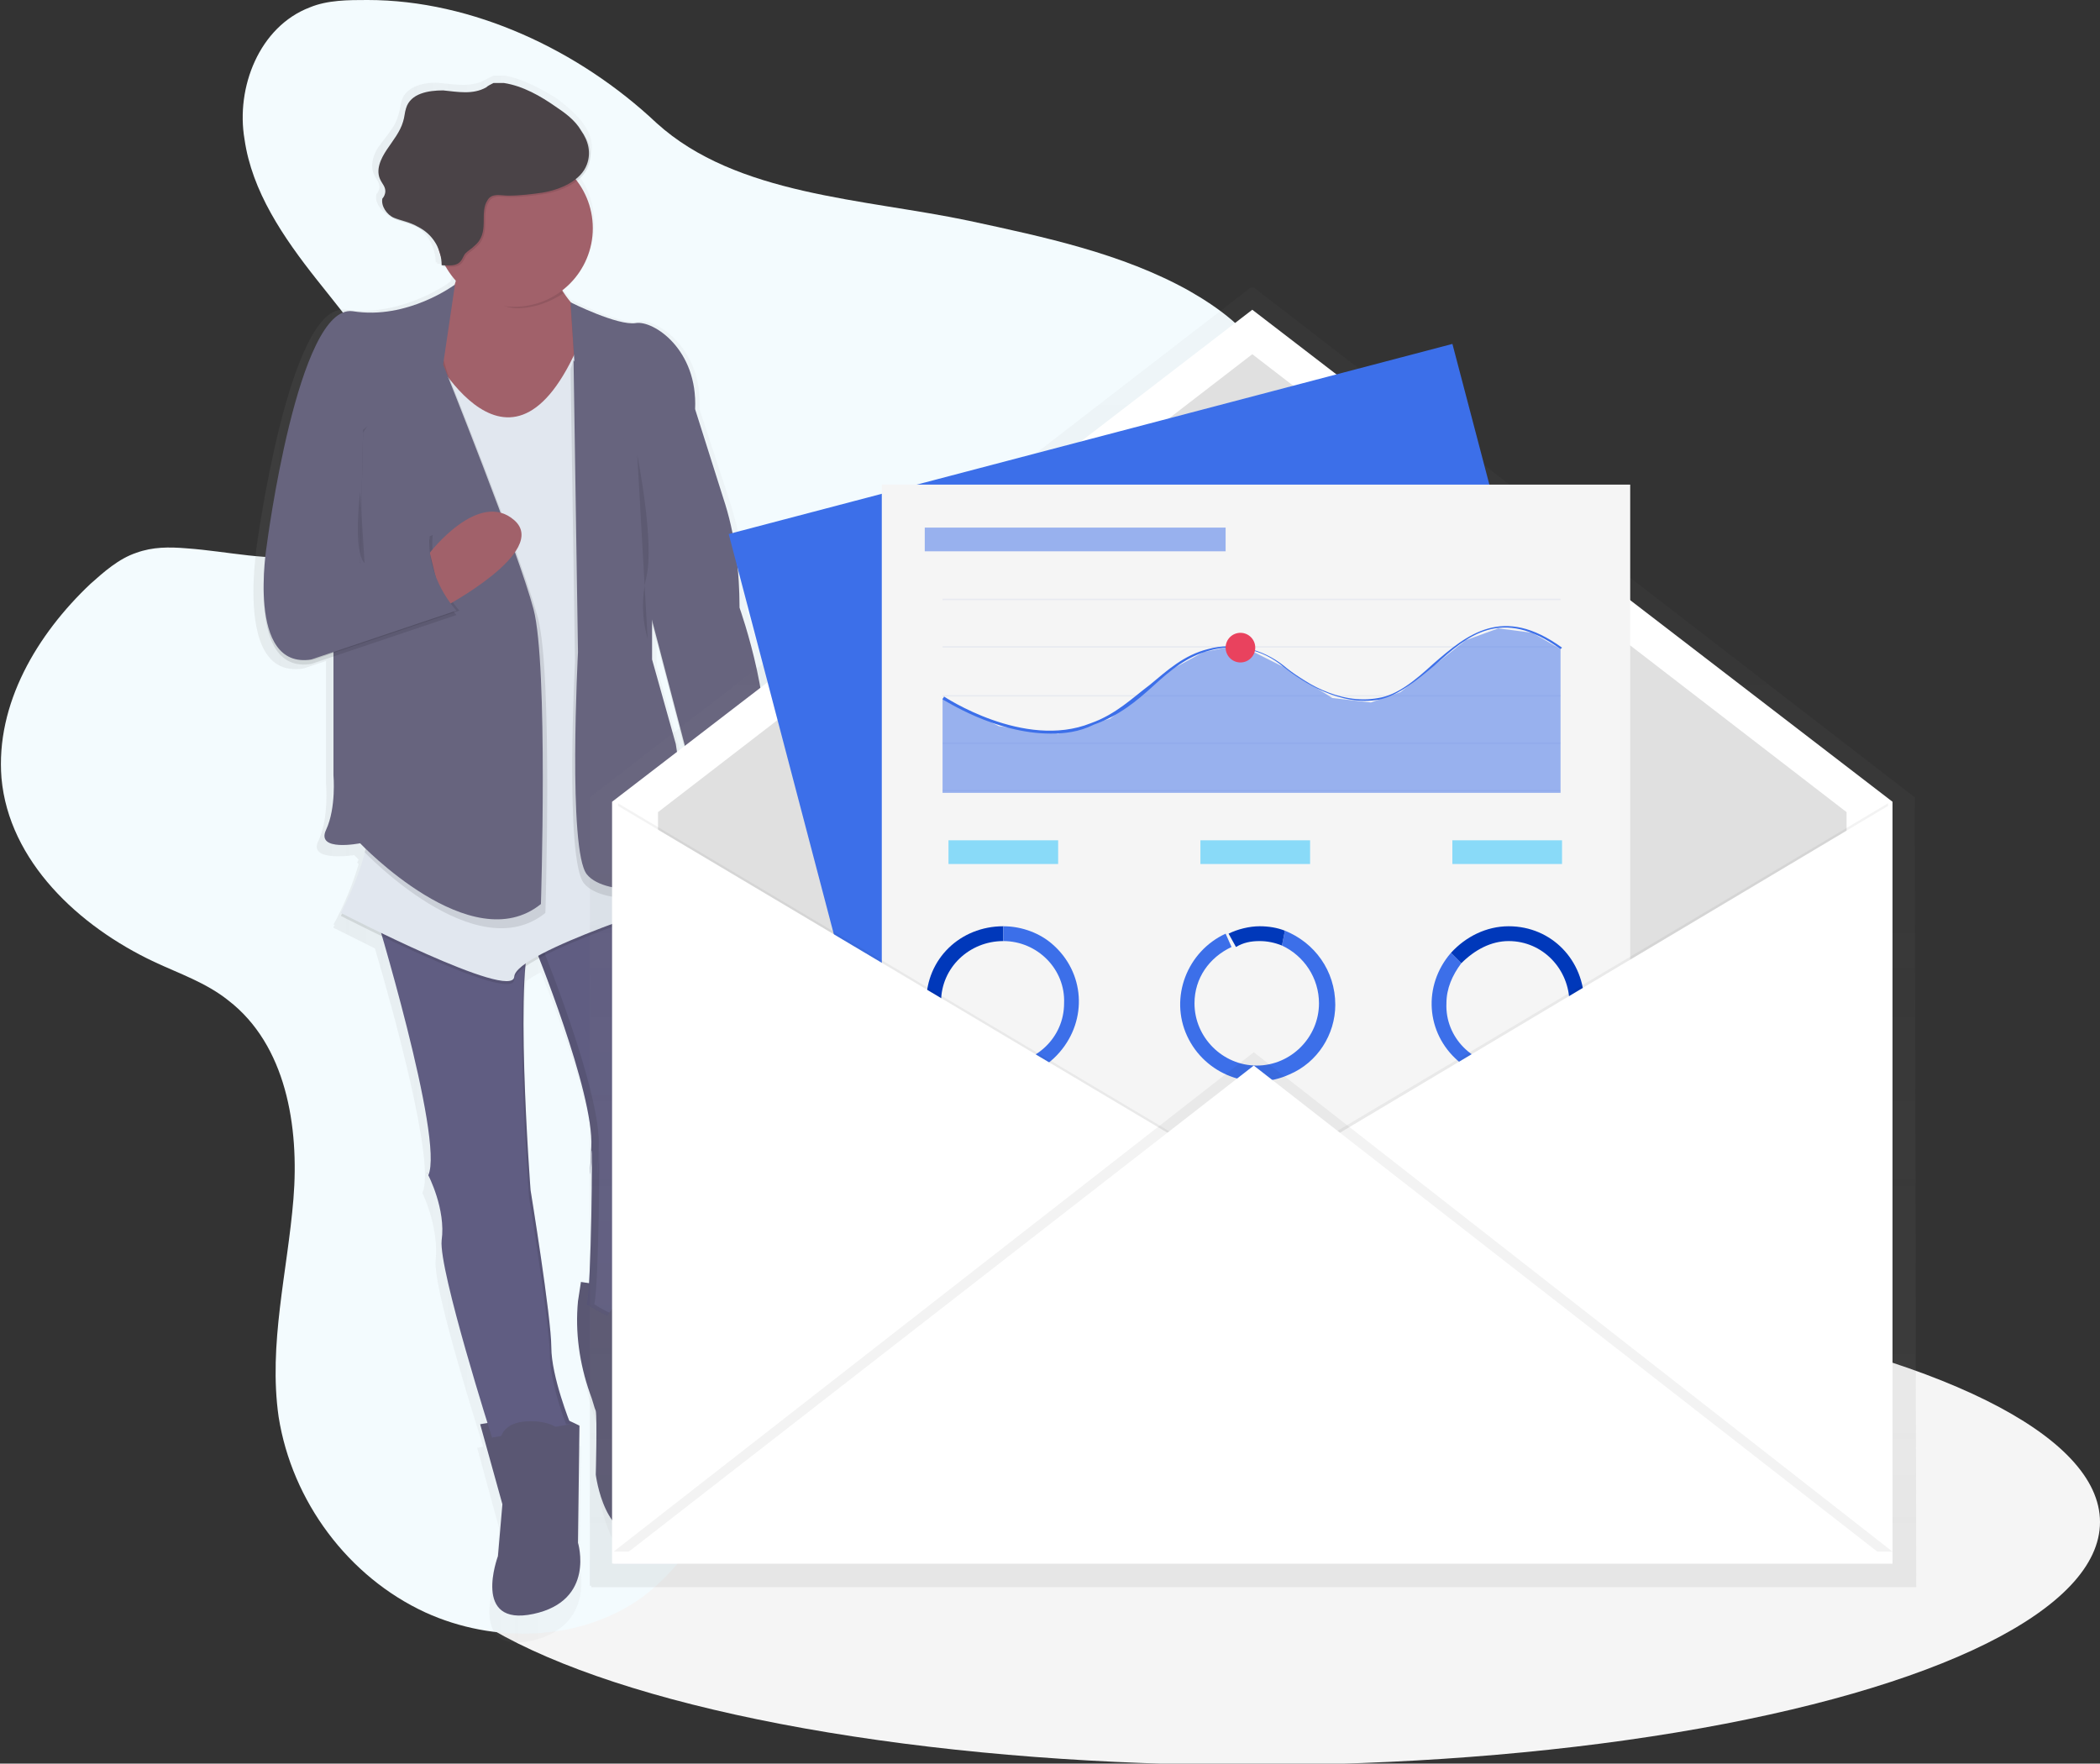 <?xml version="1.0" encoding="utf-8"?>
<!-- Generator: Adobe Illustrator 23.0.2, SVG Export Plug-In . SVG Version: 6.00 Build 0)  -->
<svg version="1.1" id="Layer_1" xmlns="http://www.w3.org/2000/svg" xmlns:xlink="http://www.w3.org/1999/xlink" x="0px" y="0px"
	 viewBox="0 0 141.7 119" style="enable-background:new 0 0 141.7 119;" xml:space="preserve">
<rect x="0" y="0" width="141.7" height="119" fill="#333333" stroke="none"/>
<style type="text/css">
	.st0{fill:#F5F5F5;}
	.st1{fill:#F3FBFE;}
	.st2{opacity:0.5;}
	.st3{fill:url(#SVGID_1_);}
	.st4{fill:#5A5773;}
	.st5{fill:#605D82;}
	.st6{opacity:0.1;enable-background:new    ;}
	.st7{opacity:0.1;}
	.st8{fill:#A1616A;}
	.st9{fill:#E1E7EF;}
	.st10{fill:#67647E;}
	.st11{fill:#4A4347;}
	.st12{fill:url(#SVGID_2_);}
	.st13{fill:#FFFFFF;}
	.st14{fill:#E0E0E0;}
	.st15{fill:#3C6FE9;}
	.st16{fill:#89DAF8;}
	.st17{fill:#0038BA;}
	.st18{opacity:5.000000e-02;enable-background:new    ;}
	.st19{display:none;}
	.st20{display:inline;fill:none;stroke:#535461;stroke-width:2;stroke-miterlimit:10;}
	.st21{display:inline;fill:#3C6FE9;}
	.st22{opacity:0.5;fill:#3C6FE9;enable-background:new    ;}
	.st23{opacity:0.5;fill:#DCE0ED;enable-background:new    ;}
	.st24{fill:#E9425E;}
</style>
<title>newsletter</title>
<ellipse class="st0" cx="84.5" cy="102.7" rx="57.2" ry="16.4"/>
<path class="st1" d="M24.8,0c-1.3,0-2.7,0-3.9,0.5c-3.4,1.3-5,5.4-4.4,8.9c0.5,3.5,2.6,6.6,4.9,9.5s4.6,5.6,5.8,9
	c0.6,1.7,0.9,3.6,0.3,5.2c-0.9,2.6-3.8,4-6.6,4.4s-5.5-0.3-8.3-0.5c-1.2-0.1-2.3-0.1-3.4,0.3c-1.2,0.4-2.2,1.3-3.1,2.1
	c-3.6,3.4-6.4,8.1-6,13.1c0.5,5.6,5.2,10,10.3,12.4c1.7,0.8,3.5,1.4,5,2.6c3.9,3,4.8,8.5,4.4,13.4c-0.4,4.9-1.7,9.8-1,14.7
	c0.9,5.7,4.7,10.8,9.9,13.2c4.6,2.1,10.4,2,14.6-1c2-1.5,3.5-3.5,4.8-5.6c2-3.2,3.6-6.6,4.8-10.1c0.6-1.7,1.1-3.5,2.5-4.7
	c0.8-0.7,1.9-1.1,2.9-1.4c3.2-0.9,6.5-1.2,9.7-2s6.4-2.4,8.1-5.2c2.5-4,1.3-9.1,1.3-13.7c0-10.7,6.4-20.2,8.7-30.6
	c0.8-3.4,1.1-7.1-0.7-10.2c-1.2-2.1-3.1-3.5-5.2-4.7c-4.5-2.5-9.7-3.6-14.8-4.7c-7.1-1.5-15.7-1.7-21.1-6.6C39.1,3.4,31.9,0,24.8,0z
	"/>
<g class="st2">
	
		<linearGradient id="SVGID_1_" gradientUnits="userSpaceOnUse" x1="137.123" y1="411.051" x2="172.156" y2="411.051" gradientTransform="matrix(1 0 0 1 -120 -353.151)">
		<stop  offset="0" style="stop-color:#808080;stop-opacity:0.25"/>
		<stop  offset="0.54" style="stop-color:#808080;stop-opacity:0.12"/>
		<stop  offset="1" style="stop-color:#808080;stop-opacity:0.1"/>
	</linearGradient>
	<path class="st3" d="M50.4,41.3c0-2.6-0.4-5.1-1.2-7.6l-2-6.1c0-0.1,0-0.2,0-0.3c0.1-3.9-3-5.9-4.2-5.6c-1.2,0.2-4.5-1.5-4.5-1.5v0
		c-0.2-0.3-0.4-0.5-0.6-0.8c2.4-1.7,2.9-5.1,1.2-7.5c0,0,0-0.1-0.1-0.1c0.4-0.3,0.6-0.6,0.8-1.1c0.3-0.8,0.1-1.6-0.4-2.3
		c-0.2-0.3-0.4-0.5-0.7-0.8c-0.4-0.4-0.8-0.7-1.2-1C36.5,6,35.3,5.3,34,5.1c-0.2,0-0.5,0-0.7,0c-0.2,0.1-0.4,0.2-0.6,0.3
		c-0.9,0.5-2,0.3-3,0.2s-2.3,0.2-2.6,1.2C27,7.1,27,7.4,26.9,7.7c-0.2,0.8-0.7,1.3-1.2,2c-0.5,0.6-0.8,1.5-0.4,2.2
		c0.1,0.2,0.3,0.4,0.3,0.7c0,0.2-0.1,0.4-0.2,0.5c-0.1,0.4,0.1,0.8,0.4,1.1c0.1,0.1,0.3,0.3,0.5,0.4c0.5,0.3,1.1,0.3,1.6,0.6
		c0.3,0.1,0.5,0.3,0.7,0.5c0.5,0.5,0.8,1.3,0.8,2l0.1,0c0,0,0,0.1,0,0.1c0.1,0,0.2,0,0.4,0c0.2,0.3,0.4,0.5,0.6,0.8
		c0,0.1-0.1,0.3-0.1,0.4c-0.4,0.3-3.5,2.4-7.1,1.9c-3.8-0.5-6,16.1-6,16.1c-0.1,0.9-0.2,1.9-0.2,2.9c0,2.5,0.5,5.7,3.4,5.2l1.5-0.5
		v8.3c0,0,0.2,2.3-0.5,3.8c-0.8,1.5,2.4,1,2.4,1s0.1,0.1,0.3,0.3l-0.1,0.2l0.1,0.1c-0.4,1.4-1,2.8-1.7,4.1l0.1,0
		c-0.1,0.1-0.1,0.2-0.1,0.2s1.2,0.6,2.8,1.4c1.3,4.4,4.1,14.6,3.2,16.5l0,0l0,0c0.2,0.4,1.1,2.5,0.9,4.5c-0.2,1.7,2.3,9.7,3.2,12.6
		l-0.4,0.1l1.5,5.5l-0.3,3.5c0,0-1.8,5,2.5,4s3.2-5,3.2-5l0.1-8.1c0,0-0.4-0.2-0.9-0.5c-0.4-1-1.1-3.2-1.1-4.8
		c0-2-1.4-10.9-1.4-10.9v0v0v0v-0.1v0c0-0.1,0-0.3,0-0.4v0c-0.2-2.4-0.7-10.5-0.3-14.7c0.3-0.2,0.6-0.4,1-0.6
		c1.1,2.7,3.8,9.9,3.6,13c-0.2,3.8,0,0.8,0,0.3c0-0.1,0,0,0,0.4c0,0.1,0,0.2,0,0.2c0,0.1,0,0.2,0,0.3c0,0.1,0,0.2,0,0.3
		c0,0,0,0.1,0,0.2c0,0.1,0,0.2,0,0.4c0,0.1,0,0.1,0,0.2c0,0.3,0,0.7,0,1.1c0,0.1,0,0.1,0,0.2c0,0.2,0,0.5,0,0.7c0,0.3,0,0.6,0,1
		c0,0.7,0,1.5-0.1,2.2c0,0.1,0,0.1,0,0.2c0,0.1,0,0.3,0,0.4s0,0.3,0,0.4c0,0.1,0,0.3,0,0.4c0,0.1,0,0.3,0,0.4l-0.6-0.1l-0.1,1.4
		c-0.2,2.2,0.1,4.3,0.8,6.4c0.2,0.6,0.4,1,0.4,1.2c0.1,0.5,0,4.4,0,4.4s0.7,5.1,3.7,4.1c1.4-0.4,2-1.8,2.4-3.1
		c0.4-1.5,0.2-3.2-0.4-4.6c-0.4-1.1-0.9-2.6-0.6-3.8c0.5-2,0.5-5,0.5-5l-0.3,0c0.1-0.2,0.2-0.3,0.2-0.5c0,0-0.1-7.4,0.9-8.4
		c0.5-0.5,0.5-1.8,0.3-2.9c-0.2-1.5-0.3-3.1-0.2-4.6c0.1-0.8,0.2-1.5,0.3-1.7c0.3-0.6,0.6-6.3-0.7-9.1l0.3-0.1l0-0.2l0,0
		c0.2,0.5,0.4,1,0.7,1.5c0.1,0,0.1,0.1,0.2,0.1c3.5-0.6,3.7-3.9,3.5-5.7c0.1,0.1,0.2,0.1,0.2,0.1l0.3-4.7c0.3-0.8,0.5-1.7,0.5-2.8
		C52.2,46.2,50.4,41.3,50.4,41.3z M46.5,54.7c-0.2-2.1-0.6-4-0.6-4l-1.6-5.8v-2.1l2.6,9.7L46.5,54.7z"/>
</g>
<path class="st4" d="M39.2,86.5L39,87.8c-0.2,2.1,0.1,4.2,0.8,6.2c0.2,0.5,0.3,1,0.4,1.2c0.1,0.5,0,4.3,0,4.3s0.6,4.9,3.6,4
	c1.3-0.4,2-1.7,2.3-3c0.3-1.5,0.2-3.1-0.4-4.5c-0.4-1.1-0.9-2.6-0.5-3.7c0.5-2,0.5-4.8,0.5-4.8L39.2,86.5z"/>
<path class="st5" d="M36,63.7c0,0,4.1,10,3.9,13.7c-0.2,3.7,0,0.8,0,0.3c0.1-0.9,0,9.2-0.3,10.3c0,0,4.3,3.2,6-1
	c0,0-0.1-7.3,0.8-8.2c0.5-0.5,0.5-1.8,0.3-2.8c-0.2-1.5-0.3-3-0.2-4.5c0.1-0.8,0.1-1.4,0.3-1.7c0.3-0.6,0.6-7.8-1.3-9.8L36,63.7z"/>
<path class="st6" d="M40.1,88c0.3-1.2,0.4-11.2,0.3-10.3c0,0.5-0.2,3.4,0-0.3c0.2-3.7-3.9-13.7-3.9-13.7l9.2-3.5
	c0,0-0.1-0.1-0.1-0.1L36,63.7c0,0,4.1,10,3.9,13.7c-0.2,3.7,0,0.8,0,0.3c0.1-0.9,0,9.2-0.3,10.3c0,0,1.7,1.3,3.4,1.1
	C41.5,89,40.1,88,40.1,88z"/>
<path class="st4" d="M32.4,96.1l1.5,5.4l-0.3,3.5c0,0-1.8,4.8,2.4,3.9s3-4.8,3-4.8l0.1-7.9c0,0-1.7-0.9-2.4-0.8S32.4,96.1,32.4,96.1
	z"/>
<path class="st5" d="M25.2,61.2c0,0,4.8,15.7,3.7,18.1c0,0,1.2,2.3,0.9,4.4C29.6,85.7,33.2,97,33.2,97l5.3-0.9c0,0-1.3-3.2-1.3-5.2
	c0-2-1.4-10.6-1.4-10.6S34.6,64.5,36,62.8L25.2,61.2z"/>
<g class="st7">
	<path d="M35.6,64.1c-0.9,3.6,0.1,16.7,0.1,16.7s1.4,8.6,1.4,10.6c0,1.5,0.7,3.7,1.1,4.7l0.3,0c0,0-1.3-3.2-1.3-5.2
		c0-2-1.4-10.6-1.4-10.6S34.9,68.3,35.6,64.1z"/>
	<path d="M28.8,79.2L28.8,79.2c0,0,0-0.1,0-0.1C28.9,79.2,28.9,79.2,28.8,79.2z"/>
	<path d="M35.8,63.3c0-0.2,0.1-0.4,0.2-0.5l-10.8-1.7c0,0,0.1,0.2,0.2,0.6L35.8,63.3z"/>
</g>
<path class="st8" d="M50.4,55.5c0,0,1.6,5.9-3.2,6.7c-0.1,0-0.1,0-0.2-0.1c0,0-2.7-5.4-0.6-7.5L50.4,55.5z"/>
<path class="st8" d="M31.1,16.3c0,0,0.3,4.4-3.2,6.5s7.4,7.9,7.4,7.9l5.7-9c0,0-2.4,0.3-3.9-3.9L31.1,16.3z"/>
<path class="st6" d="M28.7,23.2c0,0,5.4,11.2,10.2,0.6l7.5,37c0,0-11.6,3.6-11.7,5.3s-11.7-4.3-11.7-4.3s2.5-4.6,1.9-7.5
	C24.3,51.5,28.7,23.2,28.7,23.2z"/>
<path class="st9" d="M28.7,23c0,0,5.4,11.2,10.2,0.6l7.5,37c0,0-11.6,3.6-11.7,5.3c-0.1,1.7-11.7-4.3-11.7-4.3s2.5-4.6,1.9-7.5
	C24.3,51.2,28.7,23,28.7,23z"/>
<path class="st4" d="M34,99c0,0-1.4-3.1,1.8-3.1s2.6,2.7,2.6,2.7L34,99z"/>
<path class="st4" d="M41.1,91.1c0,0-1.3-3.3,1.9-3.4c3.2-0.1,1.6,2.9,1.6,2.9L41.1,91.1z"/>
<path class="st6" d="M38.5,20.6c0,0,3.2,1.6,4.4,1.4c1.2-0.2,4.2,1.8,4,5.8l1.9,6c0.8,2.4,1.1,4.9,1.1,7.4l0,0c0,0,2.7,7.6,1.3,10.9
	l-0.3,4.6c0,0-2.4-1.4-4.9-0.9l0.6-3.8l-2.8-10.7l-4.7-11.5L38.5,20.6z"/>
<path class="st10" d="M38.5,20.4c0,0,3.2,1.6,4.4,1.4c1.2-0.2,4.2,1.8,4,5.8l1.9,6c0.8,2.4,1.1,4.9,1.1,7.4l0,0
	c0,0,2.7,7.6,1.3,10.9l-0.3,4.6c0,0-2.4-1.4-4.9-0.9l0.6-3.8l-2.8-10.7l-4.7-11.5L38.5,20.4z"/>
<path class="st6" d="M43.8,33.2v11.9l1.6,5.7c0,0,1,6.2,0.7,8.1s-5.4,2.3-6.7,0.7s-0.6-15-0.6-15l-0.3-19.7l0.2-0.6L43.8,33.2z"/>
<path class="st10" d="M44,32.6v11.9l1.6,5.7c0,0,1,6.2,0.7,8.1s-5.4,2.3-6.7,0.7s-0.6-15-0.6-15l-0.3-19.7L44,32.6z"/>
<path class="st6" d="M22.8,42.5L26.2,53l-1.6,4.5c0,0,7.5,7.9,12.2,4.1c0,0,0.5-16.1-0.5-19.9c-1-3.8-6.1-16.5-6.1-16.5l-1-3.4
	L23.6,25L22.8,42.5z"/>
<path class="st10" d="M22.5,42v10.3c0,0,0.2,2.2-0.5,3.7c-0.7,1.5,2.3,0.9,2.3,0.9s7.5,7.9,12.2,4.1c0,0,0.5-16.1-0.5-19.9
	c-1-3.8-6.1-16.5-6.1-16.5l-1-3.4l-5.6,3.2L22.5,42z"/>
<path class="st6" d="M30.7,19.4c0,0-3.2,2.4-6.9,1.8C20.1,20.7,18,37.1,18,37.1s-1.4,8.4,3,7.7l9.8-3.3c0,0-2.1-2.2-1.8-5.1
	l-4.7,1.9l0.2-9.1L30.7,19.4z"/>
<path class="st6" d="M18.2,36.8c0,0-1.4,8.4,3,7.7l9.8-3.3c0,0-2.1-2.2-1.8-5.1l-4.7,1.9L18.2,36.8z"/>
<path class="st8" d="M29,37.3c0,0,3.3-4.3,5.7-2.2c2.4,2.1-4.8,5.9-4.8,5.9L29,37.3z"/>
<path class="st10" d="M30.7,19.2c0,0-3.2,2.4-6.9,1.8C20.1,20.5,18,36.8,18,36.8s-1.4,8.4,3,7.7l9.8-3.3c0,0-2.1-2.2-1.8-5.1
	l-4.7,1.9l0.2-9l5.4-4.4L30.7,19.2z"/>
<path class="st6" d="M37.2,18l-6-1.5c0,0,0.3,0.4,0,1.7c1,1.1,2.1,2.6,3.7,2.6c1.1,0,2.2-0.4,3.1-1C37.6,19.2,37.4,18.6,37.2,18z"/>
<circle class="st8" cx="34.7" cy="15.4" r="5.3"/>
<path class="st6" d="M36.7,13.1c1.2-0.2,2.6-0.8,3-1.9c0.3-0.8,0.1-1.6-0.4-2.3c-0.4-0.7-1.1-1.2-1.7-1.6c-1-0.7-2.2-1.4-3.5-1.6
	c-0.2,0-0.4,0-0.7,0C33.3,5.8,33.1,5.9,33,6C32.1,6.5,31,6.3,30,6.2s-2.2,0.2-2.5,1.2c-0.1,0.3-0.1,0.6-0.2,0.9
	c-0.2,0.7-0.7,1.3-1.1,1.9c-0.4,0.6-0.8,1.4-0.4,2.1c0.1,0.2,0.3,0.4,0.3,0.7c0,0.2-0.1,0.4-0.2,0.5c-0.1,0.5,0.3,1.1,0.8,1.3
	c0.5,0.2,1.1,0.3,1.6,0.6c1,0.5,1.6,1.5,1.6,2.6c0.5,0,1,0.1,1.3-0.3c0.1-0.1,0.2-0.4,0.3-0.5c0.2-0.2,0.4-0.3,0.6-0.5
	c1.1-0.9,0.3-2.2,0.9-3.1c0.3-0.5,0.9-0.3,1.4-0.3C35.2,13.3,36,13.2,36.7,13.1z"/>
<path class="st11" d="M36.6,13c1.2-0.2,2.6-0.8,3-1.9c0.3-0.8,0.1-1.6-0.4-2.3c-0.4-0.7-1.1-1.2-1.7-1.6c-1-0.7-2.2-1.4-3.5-1.6
	c-0.2,0-0.4,0-0.7,0c-0.2,0.1-0.4,0.2-0.5,0.3c-0.9,0.5-1.9,0.3-2.9,0.2c-1,0-2.2,0.2-2.5,1.2c-0.1,0.3-0.1,0.6-0.2,0.9
	c-0.2,0.7-0.7,1.3-1.1,1.9c-0.4,0.6-0.8,1.4-0.4,2.1c0.1,0.2,0.3,0.4,0.3,0.7c0,0.2-0.1,0.4-0.2,0.5c-0.1,0.5,0.3,1.1,0.8,1.3
	s1.1,0.3,1.6,0.6c1,0.5,1.6,1.5,1.6,2.6c0.5,0,1,0.1,1.3-0.3c0.1-0.1,0.2-0.4,0.3-0.5c0.2-0.2,0.4-0.3,0.6-0.5
	c1.1-0.9,0.3-2.2,0.9-3.1c0.3-0.5,0.9-0.3,1.4-0.3C35.1,13.2,35.9,13.1,36.6,13z"/>
<path class="st6" d="M43,30.7c0,0,1.2,6,0.6,8.3c-0.3,1.3-0.3,2.7,0.1,4.1"/>
<path class="st6" d="M24.3,33.2c0,0-0.5,4,0.3,4.8"/>
<path d="M53.7,82.5c0.1,0,0.2-0.1,0.2-0.2c0-0.1-0.1-0.2-0.2-0.2c-0.1,0-0.2,0.1-0.2,0.2C53.4,82.4,53.5,82.5,53.7,82.5L53.7,82.5z"
	/>
<g class="st2">
	
		<linearGradient id="SVGID_2_" gradientUnits="userSpaceOnUse" x1="204.522" y1="460.177" x2="204.522" y2="372.559" gradientTransform="matrix(1 0 0 1 -120 -353.151)">
		<stop  offset="0" style="stop-color:#808080;stop-opacity:0.25"/>
		<stop  offset="0.54" style="stop-color:#808080;stop-opacity:0.12"/>
		<stop  offset="1" style="stop-color:#808080;stop-opacity:0.1"/>
	</linearGradient>
	<path class="st12" d="M129.2,53.9v-0.1L84.6,19.4c-0.1,0-0.1,0-0.2,0L39.8,53.8v53.2h0.1v0.1h89.4L129.2,53.9L129.2,53.9z"/>
</g>
<polygon class="st13" points="127.7,105.5 41.3,105.5 41.3,54.1 84.5,20.9 127.7,54.1 "/>
<polygon class="st14" points="124.6,102.4 44.4,102.4 44.4,54.8 84.5,23.9 124.6,54.8 "/>
<rect x="56.5" y="28.6" transform="matrix(0.967 -0.254 0.254 0.967 -12.73 22.728)" class="st15" width="50.5" height="64.3"/>
<rect x="59.5" y="32.7" class="st0" width="50.5" height="64.3"/>
<g>
	<g>
		<rect x="64" y="56.7" class="st16" width="7.4" height="1.6"/>
		<rect x="81" y="56.7" class="st16" width="7.4" height="1.6"/>
		<rect x="98" y="56.7" class="st16" width="7.4" height="1.6"/>
	</g>
	<path class="st17" d="M63.5,67.6c0-2.3,1.9-4.1,4.2-4.1h0v-1h0c-2.9,0-5.2,2.2-5.2,5.1c0,1.5,0.7,2.9,1.8,3.9l0.7-0.7
		C64,70,63.5,68.9,63.5,67.6z"/>
	<path class="st15" d="M67.7,62.5v1c2.3,0,4.2,1.9,4.1,4.2c0,2.3-1.9,4.1-4.2,4.1c-1,0-1.9-0.4-2.7-1l-0.7,0.7
		c2.2,1.9,5.4,1.7,7.3-0.5c1.9-2.2,1.7-5.4-0.5-7.3C70.2,63,69,62.5,67.7,62.5z"/>
	<path class="st17" d="M101.8,63.5c2.3,0,4.1,1.9,4.1,4.2v0h1c0,0,0,0,0,0c0-2.9-2.2-5.2-5.1-5.2c-1.5,0-2.9,0.7-3.9,1.8l0.7,0.7
		C99.5,64.1,100.6,63.5,101.8,63.5z"/>
	<path class="st15" d="M106.9,67.8h-1c0,2.3-1.9,4.2-4.2,4.1c-2.3,0-4.2-1.9-4.1-4.2c0-1,0.4-1.9,1-2.7l-0.7-0.7
		c-1.9,2.2-1.7,5.4,0.5,7.3c2.2,1.9,5.4,1.7,7.3-0.5C106.5,70.3,106.9,69.1,106.9,67.8L106.9,67.8z"/>
	<path class="st15" d="M86.7,62.8l-0.2,1C88,64.5,89,66,89,67.7c0,2.3-1.9,4.2-4.2,4.2s-4.2-1.9-4.2-4.2c0-1.7,1-3.1,2.5-3.8
		L82.7,63c-2.6,1.2-3.8,4.3-2.6,6.9c1.2,2.6,4.3,3.8,6.9,2.6c1.9-0.8,3.1-2.7,3.1-4.7C90.1,65.5,88.7,63.6,86.7,62.8z"/>
	<path class="st17" d="M85,63.5c0.5,0,1,0.1,1.5,0.3l0.2-1c-0.5-0.2-1.1-0.3-1.7-0.3c-0.7,0-1.5,0.2-2.1,0.5l0.5,0.9
		C83.9,63.6,84.4,63.5,85,63.5z"/>
</g>
<polygon class="st18" points="41.7,54.2 84.9,79.9 41.7,105.5 "/>
<polygon class="st13" points="41.4,54.2 84.6,79.9 41.4,105.5 "/>
<polygon class="st18" points="127.4,54.2 84.2,79.9 127.4,105.5 "/>
<polygon class="st13" points="127.7,54.2 84.6,79.9 127.7,105.5 "/>
<polygon class="st18" points="41.4,104.7 84.6,71 127.7,104.7 "/>
<polygon class="st13" points="41.4,105.5 84.6,71.9 127.7,105.5 "/>
<g class="st19">
	<path class="st20" d="M306.7,669.2c0,0-13.3-45,2.5-78.1c6.7-13.9,8.7-29.5,5.8-44.6c-1.5-7.2-3.6-14.2-6.3-20.9"/>
	<path class="st21" d="M318.5,504.6c0,5.5-10,21.5-10,21.5s-10-16-10-21.5s4.5-10,10-10S318.5,499.1,318.5,504.6z"/>
	<path class="st21" d="M335,535.1c-3,4.6-20.1,12.6-20.1,12.6s0.3-18.9,3.3-23.5c3.2-4.5,9.5-5.5,13.9-2.3
		C336.4,525,337.6,530.7,335,535.1z"/>
	<path class="st21" d="M334.2,587.4c-4.9,2.5-23.7,0.8-23.7,0.8s9.8-16.1,14.7-18.6c4.8-2.7,10.9-1,13.6,3.8s1,10.9-3.8,13.6
		C334.8,587.1,334.5,587.3,334.2,587.4L334.2,587.4z"/>
	<path class="st21" d="M324.8,626.8c-4.4,3.3-23.2,4.8-23.2,4.8s6.9-17.5,11.4-20.8c4.6-3.1,10.8-1.8,13.9,2.8
		C329.6,617.7,328.8,623.5,324.8,626.8z"/>
	<path class="st21" d="M293.9,548.8c4,3.8,22.4,7.8,22.4,7.8s-4.5-18.3-8.5-22.2c-4.1-3.7-10.5-3.3-14.1,0.9
		C290.3,539.3,290.4,545.1,293.9,548.8L293.9,548.8z"/>
	<path class="st21" d="M283.5,595c4.9,2.5,23.7,0.8,23.7,0.8s-9.8-16.1-14.7-18.6c-5-2.3-11,0-13.2,5
		C277.1,586.9,278.9,592.5,283.5,595L283.5,595z"/>
	<path class="st21" d="M279.5,641.3c4.4,3.3,23.2,4.8,23.2,4.8s-6.9-17.5-11.4-20.8c-4.3-3.5-10.6-2.9-14.1,1.4s-2.9,10.6,1.4,14.1
		C278.9,641,279.2,641.2,279.5,641.3z"/>
</g>
<rect x="62.4" y="35.6" class="st22" width="20.3" height="1.6"/>
<rect x="63.6" y="40.4" class="st23" width="41.7" height="0.1"/>
<rect x="63.6" y="43.6" class="st23" width="41.7" height="0.1"/>
<rect x="63.6" y="46.9" class="st23" width="41.7" height="0.1"/>
<rect x="63.6" y="50.1" class="st23" width="41.7" height="0.1"/>
<rect x="63.6" y="53.3" class="st23" width="41.7" height="0.1"/>
<polygon class="st22" points="105.3,53.5 63.6,53.5 63.6,47.1 67.4,49 71.4,49.5 74.9,48.5 79,45.2 81.2,44 82.7,43.7 84.2,43.8 
	86.6,45 89.9,47.1 92.5,47.4 94.5,46.7 98.9,43.2 101.1,42.4 103.4,42.7 105.3,43.8 "/>
<path class="st15" d="M70.9,49.5c-3.8,0-7.2-2.3-7.3-2.3l0.1-0.2c0,0,5.4,3.6,9.9,1.8c1.7-0.6,2.8-1.7,4-2.6c1.2-1,2.3-2,3.9-2.4
	c1.8-0.5,3.7,0,5.1,1.1c1.2,1,3.7,2.7,6.4,2.2c1.3-0.2,2.5-1.2,3.7-2.3c2.3-2,4.7-4,8.7-1.1l-0.1,0.1c-4-2.9-6.3-0.9-8.5,1.1
	c-1.2,1-2.4,2-3.7,2.3c-2.7,0.5-5.2-1.2-6.5-2.2c-1.4-1.2-3.3-1.6-5-1.1c-1.5,0.4-2.6,1.3-3.8,2.4c-1.1,1-2.3,2-4,2.6
	C72.8,49.4,71.8,49.5,70.9,49.5z"/>
<circle class="st24" cx="83.7" cy="43.7" r="1"/>
</svg>
